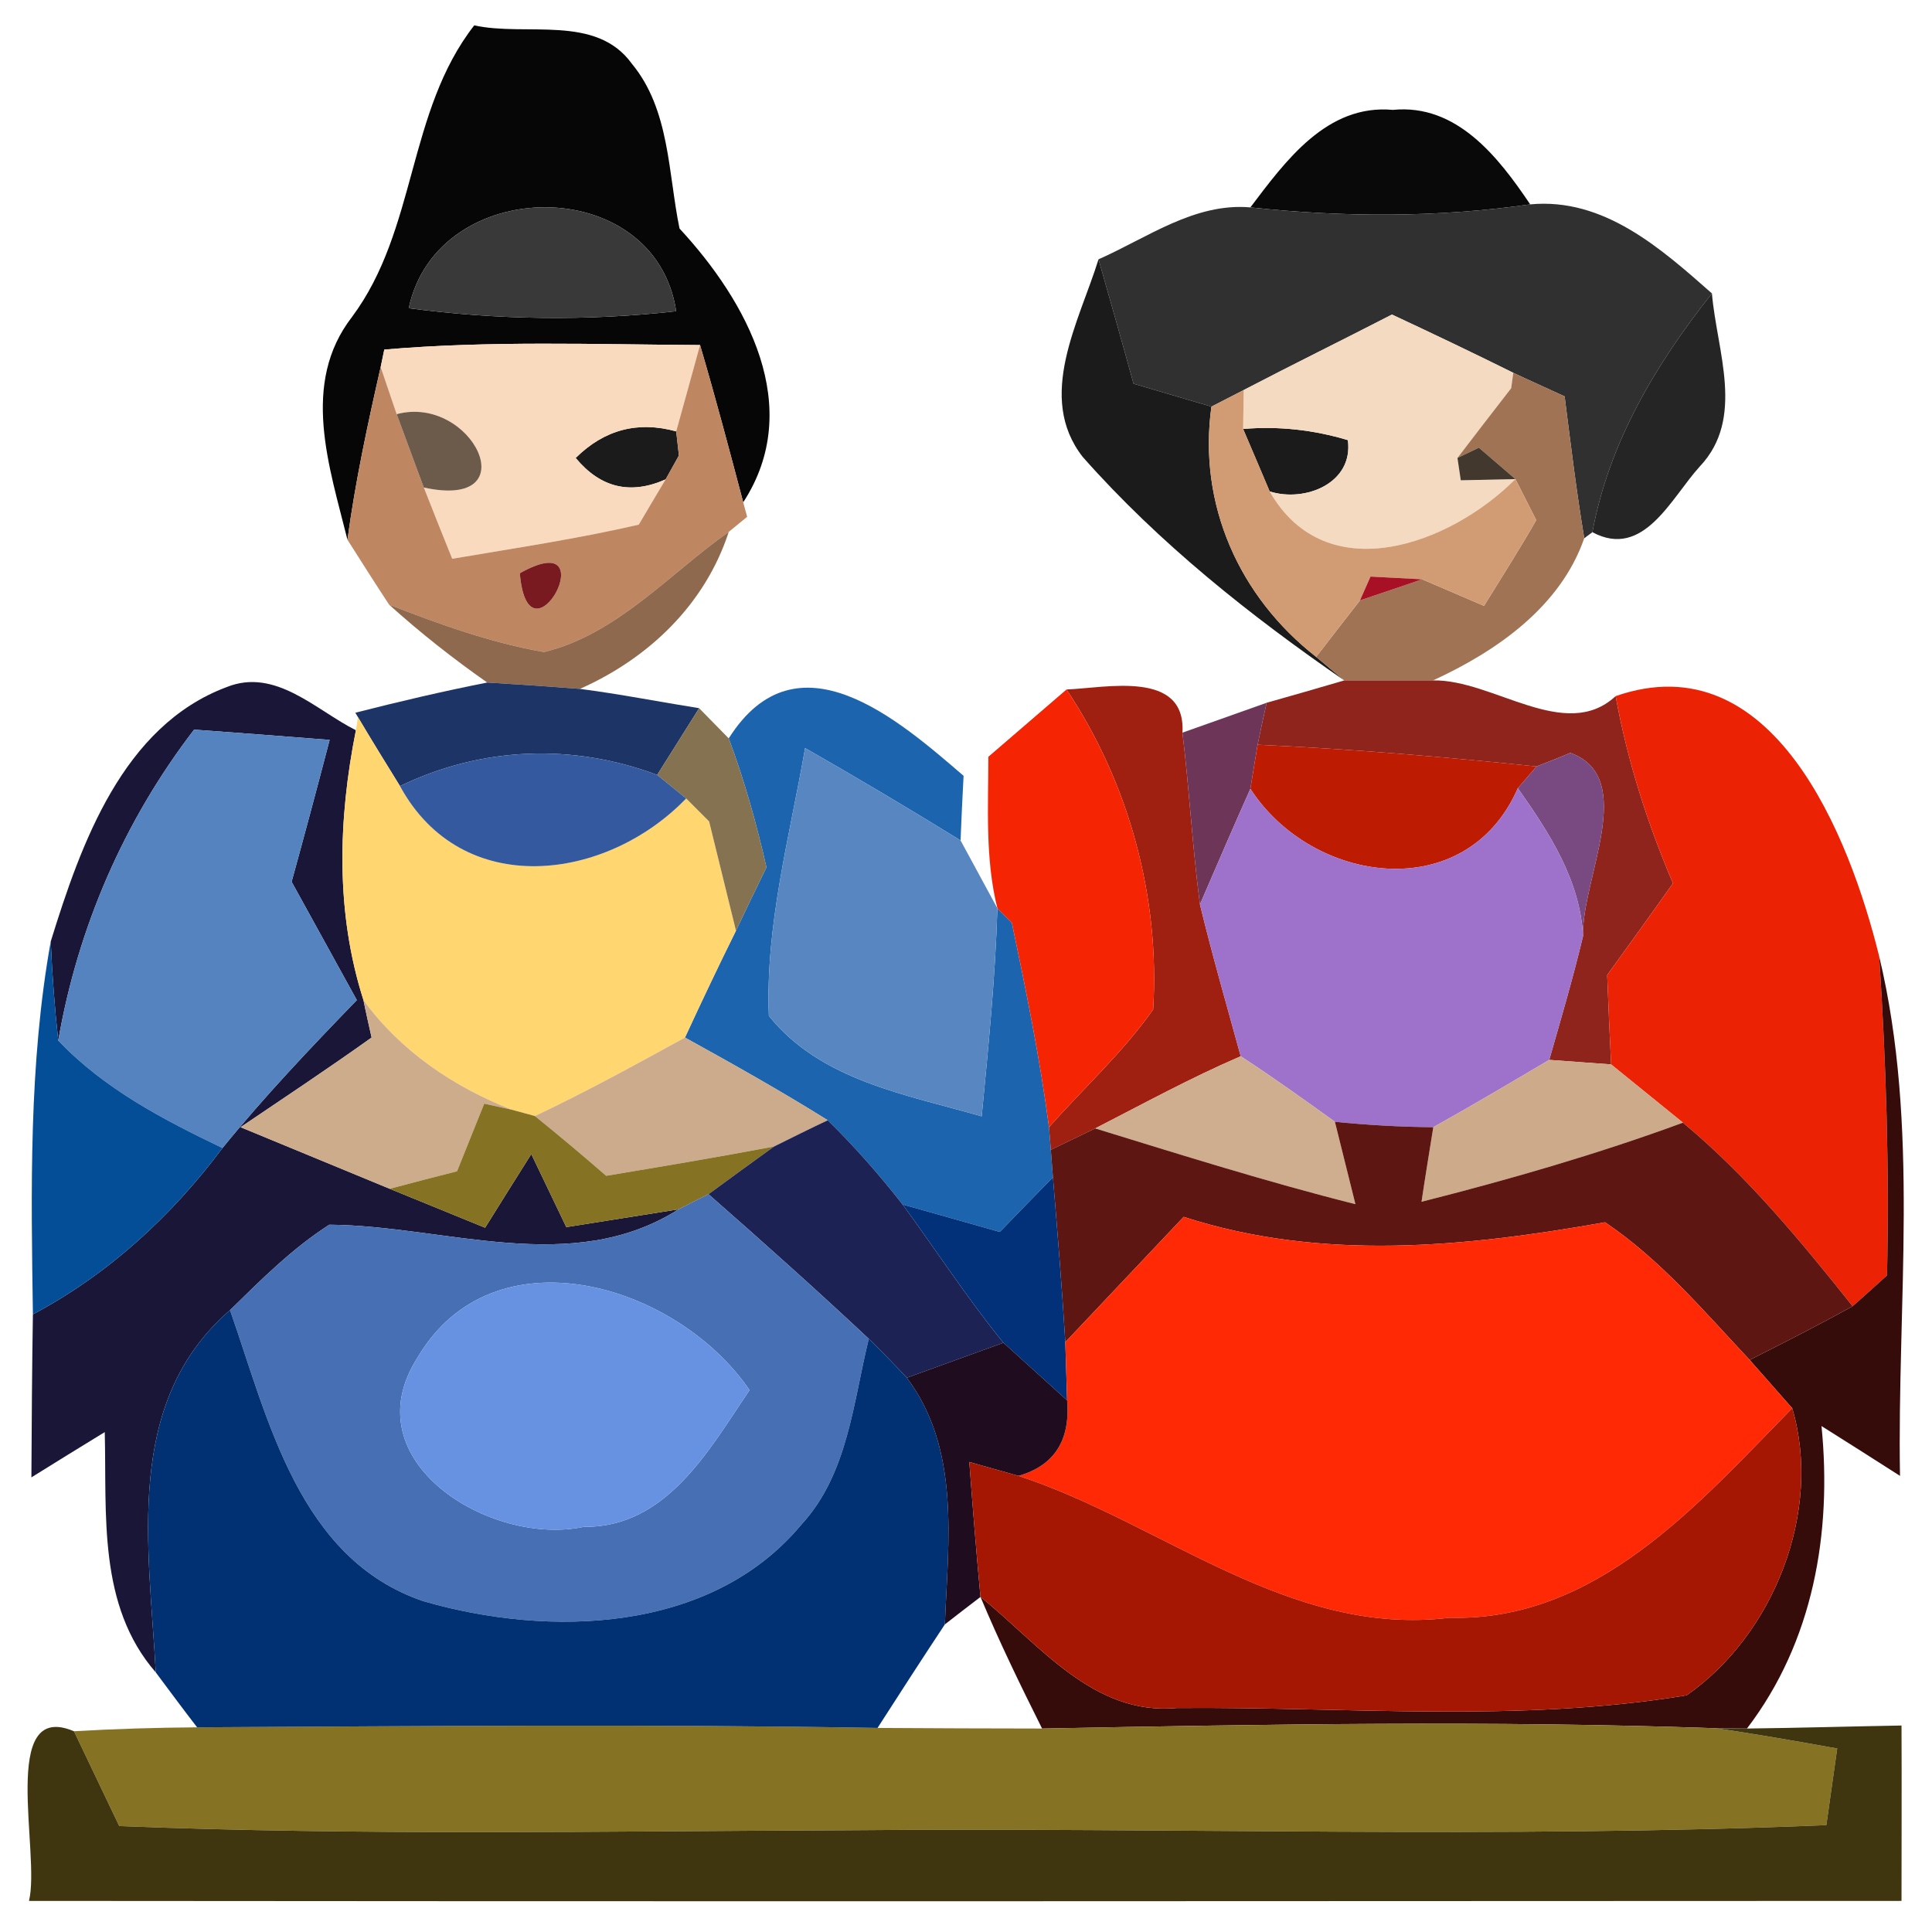 <?xml version="1.0" encoding="UTF-8" ?>
<!DOCTYPE svg PUBLIC "-//W3C//DTD SVG 1.1//EN" "http://www.w3.org/Graphics/SVG/1.1/DTD/svg11.dtd">
<svg width="64pt" height="64pt" viewBox="0 0 64 64" version="1.1" xmlns="http://www.w3.org/2000/svg">
<g id="#060606ff">
<path fill="#060606" opacity="1.00" d=" M 11.66 10.50 C 13.82 7.60 13.48 3.70 15.71 0.84 C 17.42 1.22 19.74 0.46 20.93 2.11 C 22.19 3.63 22.13 5.73 22.51 7.57 C 24.75 9.99 26.67 13.49 24.62 16.64 C 24.16 14.90 23.70 13.16 23.19 11.43 C 19.70 11.41 16.21 11.28 12.73 11.58 L 12.61 12.16 C 12.18 14.05 11.77 15.95 11.51 17.88 C 10.91 15.46 9.95 12.71 11.66 10.50 M 13.54 10.21 C 16.48 10.60 19.45 10.64 22.40 10.31 C 21.70 5.70 14.48 5.77 13.54 10.21 Z" />
</g>
<g id="#090909ff">
<path fill="#090909" opacity="1.00" d=" M 41.42 6.87 C 42.58 5.34 43.95 3.44 46.14 3.64 C 48.26 3.43 49.64 5.21 50.69 6.77 C 47.61 7.21 44.51 7.20 41.42 6.87 Z" />
</g>
<g id="#393939ff">
<path fill="#393939" opacity="1.00" d=" M 13.54 10.21 C 14.48 5.77 21.70 5.70 22.40 10.31 C 19.45 10.64 16.48 10.60 13.54 10.21 Z" />
</g>
<g id="#303030ff">
<path fill="#303030" opacity="1.00" d=" M 36.39 8.59 C 38.00 7.88 39.57 6.71 41.42 6.87 C 44.51 7.20 47.61 7.21 50.69 6.77 C 53.13 6.54 55.02 8.23 56.71 9.72 C 54.85 12.06 53.30 14.66 52.75 17.63 L 52.48 17.83 C 52.22 16.27 52.03 14.70 51.83 13.13 C 51.40 12.93 50.55 12.55 50.13 12.35 C 48.80 11.69 47.46 11.05 46.11 10.42 C 44.48 11.26 42.83 12.07 41.20 12.92 L 40.13 13.47 C 39.48 13.28 38.19 12.90 37.55 12.71 C 37.17 11.33 36.78 9.96 36.39 8.59 Z" />
</g>
<g id="#1b1b1bff">
<path fill="#1b1b1b" opacity="1.00" d=" M 35.87 15.14 C 34.31 13.15 35.75 10.65 36.39 8.59 C 36.78 9.96 37.17 11.33 37.55 12.71 C 38.19 12.90 39.48 13.28 40.13 13.47 C 39.68 16.71 41.05 19.77 43.60 21.76 L 44.53 22.54 C 41.41 20.39 38.39 17.99 35.87 15.14 Z" />
<path fill="#1b1b1b" opacity="1.00" d=" M 19.07 15.17 C 20.02 14.23 21.13 13.94 22.40 14.29 L 22.49 15.09 L 22.05 15.88 C 20.88 16.40 19.89 16.16 19.07 15.17 Z" />
<path fill="#1b1b1b" opacity="1.00" d=" M 41.18 14.21 C 42.36 14.11 43.52 14.24 44.65 14.58 C 44.84 16.01 43.23 16.65 42.06 16.28 C 41.84 15.76 41.40 14.72 41.18 14.21 Z" />
</g>
<g id="#161617ec">
<path fill="#161617" opacity="0.93" d=" M 56.71 9.72 C 56.87 11.63 57.82 13.85 56.31 15.45 C 55.36 16.49 54.45 18.54 52.75 17.63 C 53.30 14.66 54.85 12.06 56.71 9.72 Z" />
</g>
<g id="#f9dabfff">
<path fill="#f9dabf" opacity="1.00" d=" M 12.73 11.58 C 16.21 11.28 19.70 11.41 23.19 11.43 C 22.99 12.15 22.60 13.58 22.40 14.29 C 21.13 13.94 20.02 14.23 19.07 15.17 C 19.89 16.16 20.88 16.40 22.05 15.88 C 21.83 16.25 21.38 17.00 21.16 17.38 C 19.12 17.85 17.04 18.16 14.98 18.51 C 14.74 17.92 14.27 16.74 14.04 16.15 C 17.52 16.91 15.64 13.05 13.14 13.72 L 12.61 12.16 L 12.73 11.58 Z" />
</g>
<g id="#f4dac0ff">
<path fill="#f4dac0" opacity="1.00" d=" M 41.20 12.92 C 42.83 12.07 44.48 11.26 46.11 10.42 C 47.46 11.05 48.80 11.69 50.13 12.35 L 50.06 12.86 C 49.46 13.63 48.87 14.40 48.28 15.17 L 48.39 15.91 C 48.84 15.90 49.75 15.88 50.20 15.87 C 48.04 18.04 43.93 19.56 42.06 16.28 C 43.23 16.65 44.84 16.01 44.65 14.58 C 43.52 14.24 42.36 14.11 41.18 14.21 L 41.20 12.92 Z" />
</g>
<g id="#be8761ff">
<path fill="#be8761" opacity="1.00" d=" M 22.40 14.29 C 22.60 13.58 22.99 12.15 23.19 11.43 C 23.70 13.16 24.16 14.90 24.62 16.64 L 24.75 17.12 L 24.14 17.62 C 22.17 19.01 20.43 21.02 18.02 21.60 C 16.25 21.29 14.56 20.68 12.89 20.03 C 12.54 19.50 11.85 18.42 11.51 17.88 C 11.77 15.95 12.18 14.05 12.61 12.16 L 13.14 13.72 C 13.37 14.33 13.81 15.55 14.04 16.15 C 14.27 16.74 14.74 17.92 14.98 18.51 C 17.04 18.16 19.12 17.85 21.16 17.38 C 21.38 17.00 21.83 16.25 22.05 15.88 L 22.49 15.09 L 22.40 14.29 M 17.22 18.99 C 17.50 22.31 20.15 17.34 17.22 18.99 Z" />
</g>
<g id="#9e6f50f7">
<path fill="#9e6f50" opacity="0.97" d=" M 50.13 12.35 C 50.55 12.55 51.40 12.93 51.83 13.13 C 52.03 14.70 52.22 16.27 52.48 17.83 C 51.69 20.11 49.56 21.58 47.47 22.54 C 46.49 22.54 45.51 22.54 44.53 22.54 L 43.60 21.76 C 43.96 21.29 44.69 20.35 45.05 19.89 C 45.57 19.71 46.60 19.37 47.11 19.19 C 47.62 19.41 48.65 19.85 49.16 20.07 C 49.74 19.13 50.34 18.19 50.89 17.23 C 50.72 16.89 50.37 16.21 50.20 15.87 C 49.90 15.61 49.29 15.09 48.99 14.83 L 48.28 15.17 C 48.87 14.40 49.46 13.63 50.06 12.86 L 50.13 12.35 Z" />
</g>
<g id="#d19b74ff">
<path fill="#d19b74" opacity="1.00" d=" M 40.13 13.47 L 41.20 12.92 L 41.18 14.21 C 41.40 14.72 41.84 15.76 42.06 16.28 C 43.93 19.56 48.04 18.04 50.20 15.87 C 50.37 16.21 50.72 16.89 50.89 17.23 C 50.34 18.19 49.74 19.13 49.16 20.07 C 48.65 19.85 47.62 19.41 47.11 19.19 C 46.69 19.17 45.83 19.12 45.40 19.10 L 45.05 19.89 C 44.69 20.35 43.96 21.29 43.60 21.76 C 41.05 19.77 39.68 16.71 40.13 13.47 Z" />
</g>
<g id="#6c5b4aff">
<path fill="#6c5b4a" opacity="1.00" d=" M 13.14 13.72 C 15.64 13.05 17.52 16.91 14.04 16.15 C 13.81 15.55 13.37 14.33 13.14 13.72 Z" />
</g>
<g id="#43382dff">
<path fill="#43382d" opacity="1.00" d=" M 48.28 15.17 L 48.99 14.83 C 49.29 15.09 49.90 15.61 50.20 15.87 C 49.75 15.88 48.84 15.90 48.39 15.91 L 48.28 15.17 Z" />
</g>
<g id="#805637e1">
<path fill="#805637" opacity="0.88" d=" M 18.02 21.60 C 20.43 21.02 22.17 19.01 24.14 17.62 C 23.36 20.02 21.49 21.81 19.21 22.82 C 18.18 22.74 17.16 22.67 16.14 22.61 C 15.00 21.81 13.92 20.96 12.89 20.03 C 14.56 20.68 16.25 21.29 18.02 21.60 Z" />
</g>
<g id="#791a20ff">
<path fill="#791a20" opacity="1.00" d=" M 17.22 18.99 C 20.15 17.34 17.50 22.31 17.22 18.99 Z" />
</g>
<g id="#a81025ff">
<path fill="#a81025" opacity="1.00" d=" M 45.40 19.10 C 45.83 19.12 46.69 19.17 47.11 19.19 C 46.60 19.37 45.57 19.71 45.05 19.89 L 45.40 19.10 Z" />
</g>
<g id="#191638ff">
<path fill="#191638" opacity="1.00" d=" M 7.51 22.76 C 9.13 22.11 10.47 23.53 11.79 24.19 C 11.20 27.15 11.11 30.22 12.04 33.13 C 12.10 33.44 12.24 34.06 12.31 34.37 C 10.88 35.39 9.42 36.36 7.97 37.34 C 9.62 38.02 11.26 38.70 12.91 39.38 C 13.96 39.81 15.02 40.24 16.07 40.67 C 16.58 39.85 17.09 39.04 17.60 38.23 C 17.89 38.83 18.47 40.04 18.76 40.65 C 19.69 40.50 21.55 40.21 22.48 40.06 C 18.93 42.31 14.76 40.60 10.91 40.57 C 9.69 41.35 8.65 42.39 7.62 43.40 C 4.07 46.47 4.94 51.25 5.16 55.40 C 3.23 53.18 3.54 50.16 3.47 47.44 C 2.86 47.81 1.65 48.56 1.04 48.94 C 1.05 47.14 1.06 45.34 1.09 43.54 C 3.59 42.21 5.68 40.29 7.37 38.03 C 8.76 36.32 10.28 34.72 11.82 33.13 C 11.10 31.82 10.38 30.52 9.66 29.21 C 10.09 27.65 10.51 26.08 10.92 24.51 C 9.79 24.42 7.55 24.25 6.43 24.17 C 4.11 27.19 2.58 30.72 1.93 34.47 C 1.81 33.38 1.73 32.28 1.68 31.19 C 2.68 27.96 4.06 24.05 7.51 22.76 Z" />
</g>
<g id="#1d3566ff">
<path fill="#1d3566" opacity="1.00" d=" M 16.14 22.61 C 17.16 22.67 18.18 22.74 19.21 22.82 C 20.53 22.99 21.84 23.25 23.16 23.46 C 22.81 24.01 22.12 25.12 21.77 25.67 C 18.97 24.62 15.96 24.73 13.25 26.04 C 12.78 25.28 12.31 24.52 11.86 23.76 L 11.77 23.61 C 13.22 23.24 14.67 22.90 16.14 22.61 Z" />
</g>
<g id="#1c65aeff">
<path fill="#1c65ae" opacity="1.00" d=" M 24.14 24.46 C 26.40 20.88 29.78 23.86 31.92 25.70 C 31.89 26.23 31.84 27.30 31.82 27.84 C 30.12 26.79 28.40 25.77 26.67 24.78 C 26.16 27.71 25.35 30.65 25.47 33.65 C 27.19 35.80 30.03 36.26 32.52 36.98 C 32.74 34.69 32.97 32.40 33.04 30.09 C 33.16 30.21 33.40 30.45 33.52 30.57 C 33.99 32.81 34.45 35.06 34.75 37.34 L 34.81 38.09 L 34.88 39.00 C 34.29 39.60 33.71 40.20 33.12 40.81 C 32.05 40.51 30.98 40.20 29.90 39.90 C 29.13 38.92 28.31 37.98 27.42 37.11 C 25.87 36.14 24.28 35.25 22.69 34.37 C 23.24 33.18 23.80 32.00 24.38 30.83 C 24.63 30.30 25.13 29.26 25.39 28.73 C 25.06 27.28 24.66 25.85 24.14 24.46 Z" />
</g>
<g id="#9b1707f4">
<path fill="#9b1707" opacity="0.96" d=" M 35.33 22.84 C 36.63 22.79 39.29 22.18 39.17 24.27 C 39.40 26.16 39.50 28.07 39.75 29.96 C 40.16 31.65 40.64 33.31 41.10 34.99 C 39.45 35.70 37.88 36.56 36.28 37.38 C 35.91 37.56 35.18 37.91 34.81 38.09 L 34.75 37.34 C 35.90 36.04 37.20 34.86 38.20 33.44 C 38.43 29.73 37.40 25.94 35.33 22.84 Z" />
</g>
<g id="#891a10f3">
<path fill="#891a10" opacity="0.95" d=" M 44.53 22.54 C 45.51 22.54 46.49 22.54 47.47 22.54 C 49.46 22.50 51.85 24.61 53.52 23.06 C 53.91 25.20 54.57 27.27 55.42 29.26 C 54.70 30.28 53.97 31.29 53.24 32.30 C 53.28 33.29 53.32 34.27 53.37 35.26 C 52.86 35.22 51.83 35.15 51.32 35.11 C 51.71 33.75 52.11 32.39 52.44 31.01 C 52.38 29.14 54.28 25.76 52.02 24.94 C 51.74 25.06 51.18 25.28 50.90 25.39 C 47.82 25.07 44.74 24.81 41.66 24.67 C 41.73 24.32 41.88 23.63 41.96 23.28 C 42.60 23.10 43.89 22.73 44.53 22.54 Z" />
</g>
<g id="#693155f7">
<path fill="#693155" opacity="0.97" d=" M 39.17 24.27 C 40.10 23.94 41.03 23.61 41.96 23.28 C 41.88 23.63 41.73 24.32 41.66 24.67 C 41.60 25.03 41.48 25.77 41.42 26.13 C 40.85 27.41 40.30 28.68 39.75 29.96 C 39.50 28.07 39.40 26.16 39.17 24.27 Z" />
</g>
<g id="#ec2204ff">
<path fill="#ec2204" opacity="1.00" d=" M 53.52 23.06 C 58.73 21.25 61.27 27.70 62.25 31.68 C 62.48 35.20 62.59 38.73 62.51 42.25 C 62.22 42.51 61.66 43.02 61.37 43.27 C 59.65 41.11 57.88 38.96 55.75 37.19 C 55.16 36.71 53.96 35.74 53.37 35.26 C 53.32 34.27 53.28 33.29 53.24 32.30 C 53.97 31.29 54.70 30.28 55.42 29.26 C 54.57 27.27 53.91 25.20 53.52 23.06 Z" />
</g>
<g id="#ffd670ff">
<path fill="#ffd670" opacity="1.00" d=" M 11.79 24.19 L 11.86 23.76 C 12.31 24.52 12.78 25.28 13.25 26.04 C 15.31 29.82 20.08 29.20 22.73 26.45 C 22.92 26.64 23.30 27.02 23.49 27.21 C 23.71 28.12 24.16 29.92 24.38 30.83 C 23.80 32.00 23.24 33.18 22.69 34.37 C 21.05 35.27 19.41 36.17 17.72 36.97 L 16.95 36.76 C 15.02 36.00 13.27 34.82 12.04 33.13 C 11.11 30.22 11.20 27.15 11.79 24.19 Z" />
</g>
<g id="#857251fb">
<path fill="#857251" opacity="1.00" d=" M 21.77 25.67 C 22.12 25.12 22.81 24.01 23.16 23.46 C 23.40 23.71 23.90 24.21 24.14 24.46 C 24.66 25.85 25.06 27.28 25.39 28.73 C 25.13 29.26 24.63 30.30 24.38 30.83 C 24.16 29.92 23.71 28.12 23.49 27.21 C 23.30 27.02 22.92 26.64 22.73 26.45 L 21.77 25.67 Z" />
</g>
<g id="#f52504ff">
<path fill="#f52504" opacity="1.00" d=" M 32.74 25.07 C 33.39 24.51 34.68 23.40 35.33 22.84 C 37.40 25.94 38.43 29.73 38.20 33.44 C 37.20 34.86 35.90 36.04 34.75 37.34 C 34.45 35.06 33.99 32.81 33.52 30.57 C 33.40 30.45 33.16 30.21 33.04 30.09 C 32.63 28.45 32.74 26.75 32.74 25.07 Z" />
</g>
<g id="#5483c0ff">
<path fill="#5483c0" opacity="1.00" d=" M 6.43 24.17 C 7.55 24.25 9.79 24.42 10.92 24.51 C 10.51 26.08 10.09 27.65 9.66 29.21 C 10.38 30.52 11.10 31.82 11.82 33.13 C 10.28 34.72 8.76 36.32 7.37 38.03 C 5.41 37.09 3.45 36.07 1.93 34.47 C 2.58 30.72 4.11 27.19 6.43 24.17 Z" />
</g>
<g id="#35599eff">
<path fill="#35599e" opacity="1.00" d=" M 13.25 26.04 C 15.96 24.73 18.97 24.62 21.77 25.67 L 22.73 26.45 C 20.08 29.20 15.31 29.82 13.25 26.04 Z" />
</g>
<g id="#5886c1ff">
<path fill="#5886c1" opacity="1.00" d=" M 26.67 24.78 C 28.40 25.77 30.12 26.79 31.82 27.84 C 32.12 28.40 32.74 29.53 33.04 30.09 C 32.97 32.40 32.74 34.69 32.52 36.98 C 30.03 36.26 27.19 35.80 25.47 33.65 C 25.35 30.65 26.16 27.71 26.67 24.78 Z" />
</g>
<g id="#be1b03ff">
<path fill="#be1b03" opacity="1.00" d=" M 41.66 24.67 C 44.74 24.81 47.82 25.07 50.90 25.39 L 50.28 26.11 C 48.57 30.02 43.47 29.30 41.42 26.13 C 41.48 25.77 41.60 25.03 41.66 24.67 Z" />
</g>
<g id="#794981ff">
<path fill="#794981" opacity="1.00" d=" M 50.90 25.39 C 51.18 25.28 51.74 25.06 52.02 24.94 C 54.28 25.76 52.38 29.14 52.44 31.01 C 52.34 29.14 51.32 27.59 50.28 26.11 L 50.90 25.39 Z" />
</g>
<g id="#9e72caff">
<path fill="#9e72ca" opacity="1.00" d=" M 39.75 29.96 C 40.30 28.68 40.85 27.41 41.42 26.13 C 43.47 29.30 48.57 30.02 50.28 26.11 C 51.32 27.59 52.34 29.14 52.44 31.01 C 52.11 32.39 51.71 33.75 51.32 35.11 C 50.05 35.86 48.77 36.62 47.48 37.34 C 46.39 37.33 45.30 37.27 44.22 37.16 C 43.19 36.42 42.16 35.68 41.10 34.99 C 40.64 33.31 40.16 31.65 39.75 29.96 Z" />
</g>
<g id="#044d97ff">
<path fill="#044d97" opacity="1.00" d=" M 1.09 43.54 C 1.03 39.42 0.95 35.27 1.68 31.19 C 1.73 32.28 1.81 33.38 1.93 34.47 C 3.45 36.07 5.41 37.09 7.37 38.03 C 5.68 40.29 3.59 42.21 1.09 43.54 Z" />
</g>
<g id="#360c0aff">
<path fill="#360c0a" opacity="1.00" d=" M 62.25 31.68 C 63.60 37.31 62.84 43.16 62.94 48.89 C 62.29 48.47 60.99 47.65 60.34 47.24 C 60.69 50.78 60.07 54.38 57.87 57.26 L 56.83 57.25 C 49.39 56.99 41.96 57.12 34.52 57.26 C 33.80 55.82 33.10 54.38 32.48 52.90 L 32.48 52.90 C 34.41 54.45 36.21 56.84 38.98 56.58 C 44.60 56.53 50.31 57.08 55.87 56.16 C 58.75 54.16 60.38 50.07 59.37 46.65 C 59.02 46.25 58.31 45.45 57.96 45.05 C 59.11 44.47 60.25 43.89 61.37 43.27 C 61.66 43.02 62.22 42.51 62.51 42.25 C 62.59 38.73 62.48 35.20 62.25 31.68 Z" />
</g>
<g id="#cdac8cff">
<path fill="#cdac8c" opacity="1.00" d=" M 12.04 33.13 C 13.27 34.82 15.02 36.00 16.95 36.76 L 16.04 36.56 C 15.74 37.31 15.44 38.05 15.14 38.80 C 14.58 38.94 13.47 39.23 12.91 39.38 C 11.26 38.70 9.62 38.02 7.97 37.34 C 9.42 36.36 10.88 35.39 12.31 34.37 C 12.24 34.06 12.10 33.44 12.04 33.13 Z" />
</g>
<g id="#ccab8dff">
<path fill="#ccab8d" opacity="1.00" d=" M 17.72 36.97 C 19.41 36.17 21.05 35.27 22.69 34.37 C 24.28 35.25 25.87 36.14 27.42 37.11 C 26.97 37.32 26.08 37.76 25.64 37.98 C 23.79 38.33 21.94 38.64 20.08 38.95 C 19.30 38.27 18.51 37.61 17.72 36.97 Z" />
</g>
<g id="#cfae8fff">
<path fill="#cfae8f" opacity="1.00" d=" M 36.28 37.38 C 37.88 36.56 39.45 35.70 41.10 34.99 C 42.16 35.68 43.19 36.42 44.22 37.16 C 44.39 37.85 44.73 39.21 44.90 39.89 C 42.00 39.16 39.14 38.26 36.28 37.38 Z" />
</g>
<g id="#ccaa8aff">
<path fill="#ccaa8a" opacity="1.00" d=" M 51.32 35.11 C 51.83 35.15 52.86 35.22 53.37 35.26 C 53.96 35.74 55.16 36.71 55.75 37.19 C 52.92 38.23 50.01 39.07 47.09 39.81 C 47.18 39.19 47.38 37.96 47.48 37.34 C 48.77 36.62 50.05 35.86 51.32 35.11 Z" />
</g>
<g id="#857222ff">
<path fill="#857222" opacity="1.00" d=" M 15.14 38.80 C 15.44 38.05 15.74 37.31 16.04 36.56 L 16.95 36.76 L 17.72 36.97 C 18.51 37.61 19.30 38.27 20.08 38.95 C 21.94 38.64 23.79 38.33 25.64 37.98 C 25.10 38.37 24.01 39.16 23.47 39.56 C 23.22 39.68 22.73 39.93 22.48 40.06 C 21.55 40.21 19.69 40.50 18.76 40.65 C 18.47 40.04 17.89 38.83 17.60 38.23 C 17.09 39.04 16.58 39.85 16.07 40.67 C 15.02 40.24 13.96 39.81 12.91 39.38 C 13.47 39.23 14.58 38.94 15.14 38.80 Z" />
<path fill="#857222" opacity="1.00" d=" M 6.53 57.22 C 14.04 57.18 21.56 57.11 29.07 57.24 C 30.89 57.25 32.71 57.26 34.52 57.26 C 41.96 57.12 49.39 56.99 56.83 57.25 C 58.17 57.44 59.51 57.68 60.86 57.92 C 60.77 58.55 60.59 59.83 60.50 60.46 C 49.68 60.91 38.84 60.53 28.01 60.63 C 19.99 60.66 11.96 60.81 3.95 60.49 C 3.57 59.70 2.82 58.13 2.45 57.35 C 3.81 57.27 5.17 57.23 6.53 57.22 Z" />
</g>
<g id="#1d2255ff">
<path fill="#1d2255" opacity="1.00" d=" M 27.42 37.11 C 28.31 37.98 29.13 38.92 29.90 39.90 C 31.02 41.43 32.05 43.02 33.24 44.48 C 32.17 44.87 31.11 45.25 30.04 45.64 C 29.63 45.20 29.21 44.77 28.78 44.35 C 27.04 42.72 25.26 41.13 23.47 39.56 C 24.01 39.16 25.10 38.37 25.64 37.98 C 26.08 37.76 26.97 37.32 27.42 37.11 Z" />
</g>
<g id="#5d1612ff">
<path fill="#5d1612" opacity="1.00" d=" M 44.22 37.16 C 45.30 37.27 46.39 37.33 47.48 37.34 C 47.38 37.96 47.18 39.19 47.09 39.81 C 50.01 39.07 52.92 38.23 55.75 37.19 C 57.88 38.96 59.65 41.11 61.37 43.27 C 60.25 43.89 59.11 44.47 57.96 45.05 C 56.45 43.44 55.01 41.73 53.17 40.49 C 48.53 41.31 43.78 41.79 39.21 40.31 C 37.90 41.69 36.60 43.08 35.29 44.46 C 35.18 42.64 35.03 40.82 34.88 39.00 L 34.81 38.09 C 35.18 37.91 35.91 37.56 36.28 37.38 C 39.14 38.26 42.00 39.16 44.90 39.89 C 44.73 39.21 44.39 37.85 44.22 37.16 Z" />
</g>
<g id="#033179ff">
<path fill="#033179" opacity="1.00" d=" M 33.12 40.81 C 33.71 40.20 34.29 39.60 34.88 39.00 C 35.03 40.82 35.18 42.64 35.29 44.46 C 35.30 44.94 35.34 45.91 35.35 46.39 C 34.82 45.91 33.77 44.96 33.24 44.48 C 32.05 43.02 31.02 41.43 29.90 39.90 C 30.98 40.20 32.05 40.51 33.12 40.81 Z" />
</g>
<g id="#476fb3ff">
<path fill="#476fb3" opacity="1.00" d=" M 22.48 40.06 C 22.73 39.93 23.22 39.68 23.47 39.56 C 25.26 41.13 27.04 42.72 28.78 44.35 C 28.26 46.46 28.09 48.83 26.55 50.50 C 23.56 54.10 18.19 54.25 14.02 53.04 C 9.90 51.64 8.89 47.03 7.62 43.40 C 8.65 42.39 9.69 41.35 10.91 40.57 C 14.76 40.60 18.93 42.31 22.48 40.06 M 13.82 44.99 C 11.64 48.42 16.26 51.23 19.33 50.58 C 22.09 50.61 23.49 48.02 24.83 46.05 C 22.42 42.52 16.33 40.69 13.82 44.99 Z" />
</g>
<g id="#ff2a05ff">
<path fill="#ff2a05" opacity="1.00" d=" M 39.21 40.31 C 43.78 41.79 48.53 41.31 53.17 40.49 C 55.01 41.73 56.45 43.44 57.96 45.05 C 58.31 45.45 59.02 46.25 59.37 46.65 C 56.26 49.82 52.89 53.72 48.02 53.59 C 42.71 54.24 38.50 50.45 33.74 48.89 C 34.92 48.55 35.46 47.72 35.35 46.39 C 35.34 45.91 35.30 44.94 35.29 44.46 C 36.60 43.08 37.90 41.69 39.21 40.31 Z" />
</g>
<g id="#6792e2ff">
<path fill="#6792e2" opacity="1.00" d=" M 13.82 44.99 C 16.33 40.69 22.42 42.52 24.83 46.05 C 23.49 48.02 22.09 50.61 19.33 50.58 C 16.26 51.23 11.64 48.42 13.82 44.99 Z" />
</g>
<g id="#023173ff">
<path fill="#023173" opacity="1.00" d=" M 5.16 55.40 C 4.94 51.25 4.07 46.47 7.62 43.40 C 8.89 47.03 9.90 51.64 14.02 53.04 C 18.19 54.25 23.56 54.10 26.55 50.50 C 28.09 48.83 28.26 46.46 28.78 44.35 C 29.21 44.77 29.63 45.20 30.04 45.64 C 31.82 48.01 31.41 51.04 31.30 53.81 C 30.55 54.94 29.81 56.09 29.07 57.24 C 21.56 57.11 14.04 57.18 6.53 57.22 C 6.18 56.77 5.50 55.86 5.16 55.40 Z" />
</g>
<g id="#1f0c1fff">
<path fill="#1f0c1f" opacity="1.00" d=" M 30.04 45.64 C 31.11 45.25 32.17 44.87 33.24 44.48 C 33.77 44.96 34.82 45.91 35.35 46.39 C 35.46 47.72 34.92 48.55 33.74 48.89 L 32.11 48.43 C 32.22 49.92 32.34 51.41 32.48 52.90 L 32.48 52.90 C 32.18 53.13 31.59 53.58 31.30 53.81 C 31.41 51.04 31.82 48.01 30.04 45.64 Z" />
</g>
<g id="#a51702ff">
<path fill="#a51702" opacity="1.00" d=" M 48.02 53.59 C 52.89 53.72 56.26 49.82 59.37 46.65 C 60.38 50.07 58.75 54.16 55.87 56.16 C 50.31 57.08 44.60 56.53 38.98 56.58 C 36.21 56.84 34.41 54.45 32.48 52.90 C 32.34 51.41 32.22 49.92 32.11 48.43 L 33.74 48.89 C 38.50 50.45 42.71 54.24 48.02 53.59 Z" />
</g>
<g id="#3f350efd">
<path fill="#3f350e" opacity="1.00" d=" M 56.83 57.25 L 57.87 57.26 C 59.57 57.24 61.28 57.19 62.99 57.16 C 63.00 59.09 62.99 61.03 62.99 62.97 C 42.31 62.98 21.64 62.99 0.96 62.97 C 1.35 61.41 -0.05 56.29 2.45 57.35 C 2.82 58.13 3.57 59.70 3.95 60.49 C 11.96 60.81 19.99 60.66 28.01 60.63 C 38.84 60.53 49.68 60.91 60.50 60.46 C 60.59 59.83 60.77 58.55 60.86 57.92 C 59.51 57.68 58.17 57.44 56.83 57.25 Z" />
</g>
</svg>
